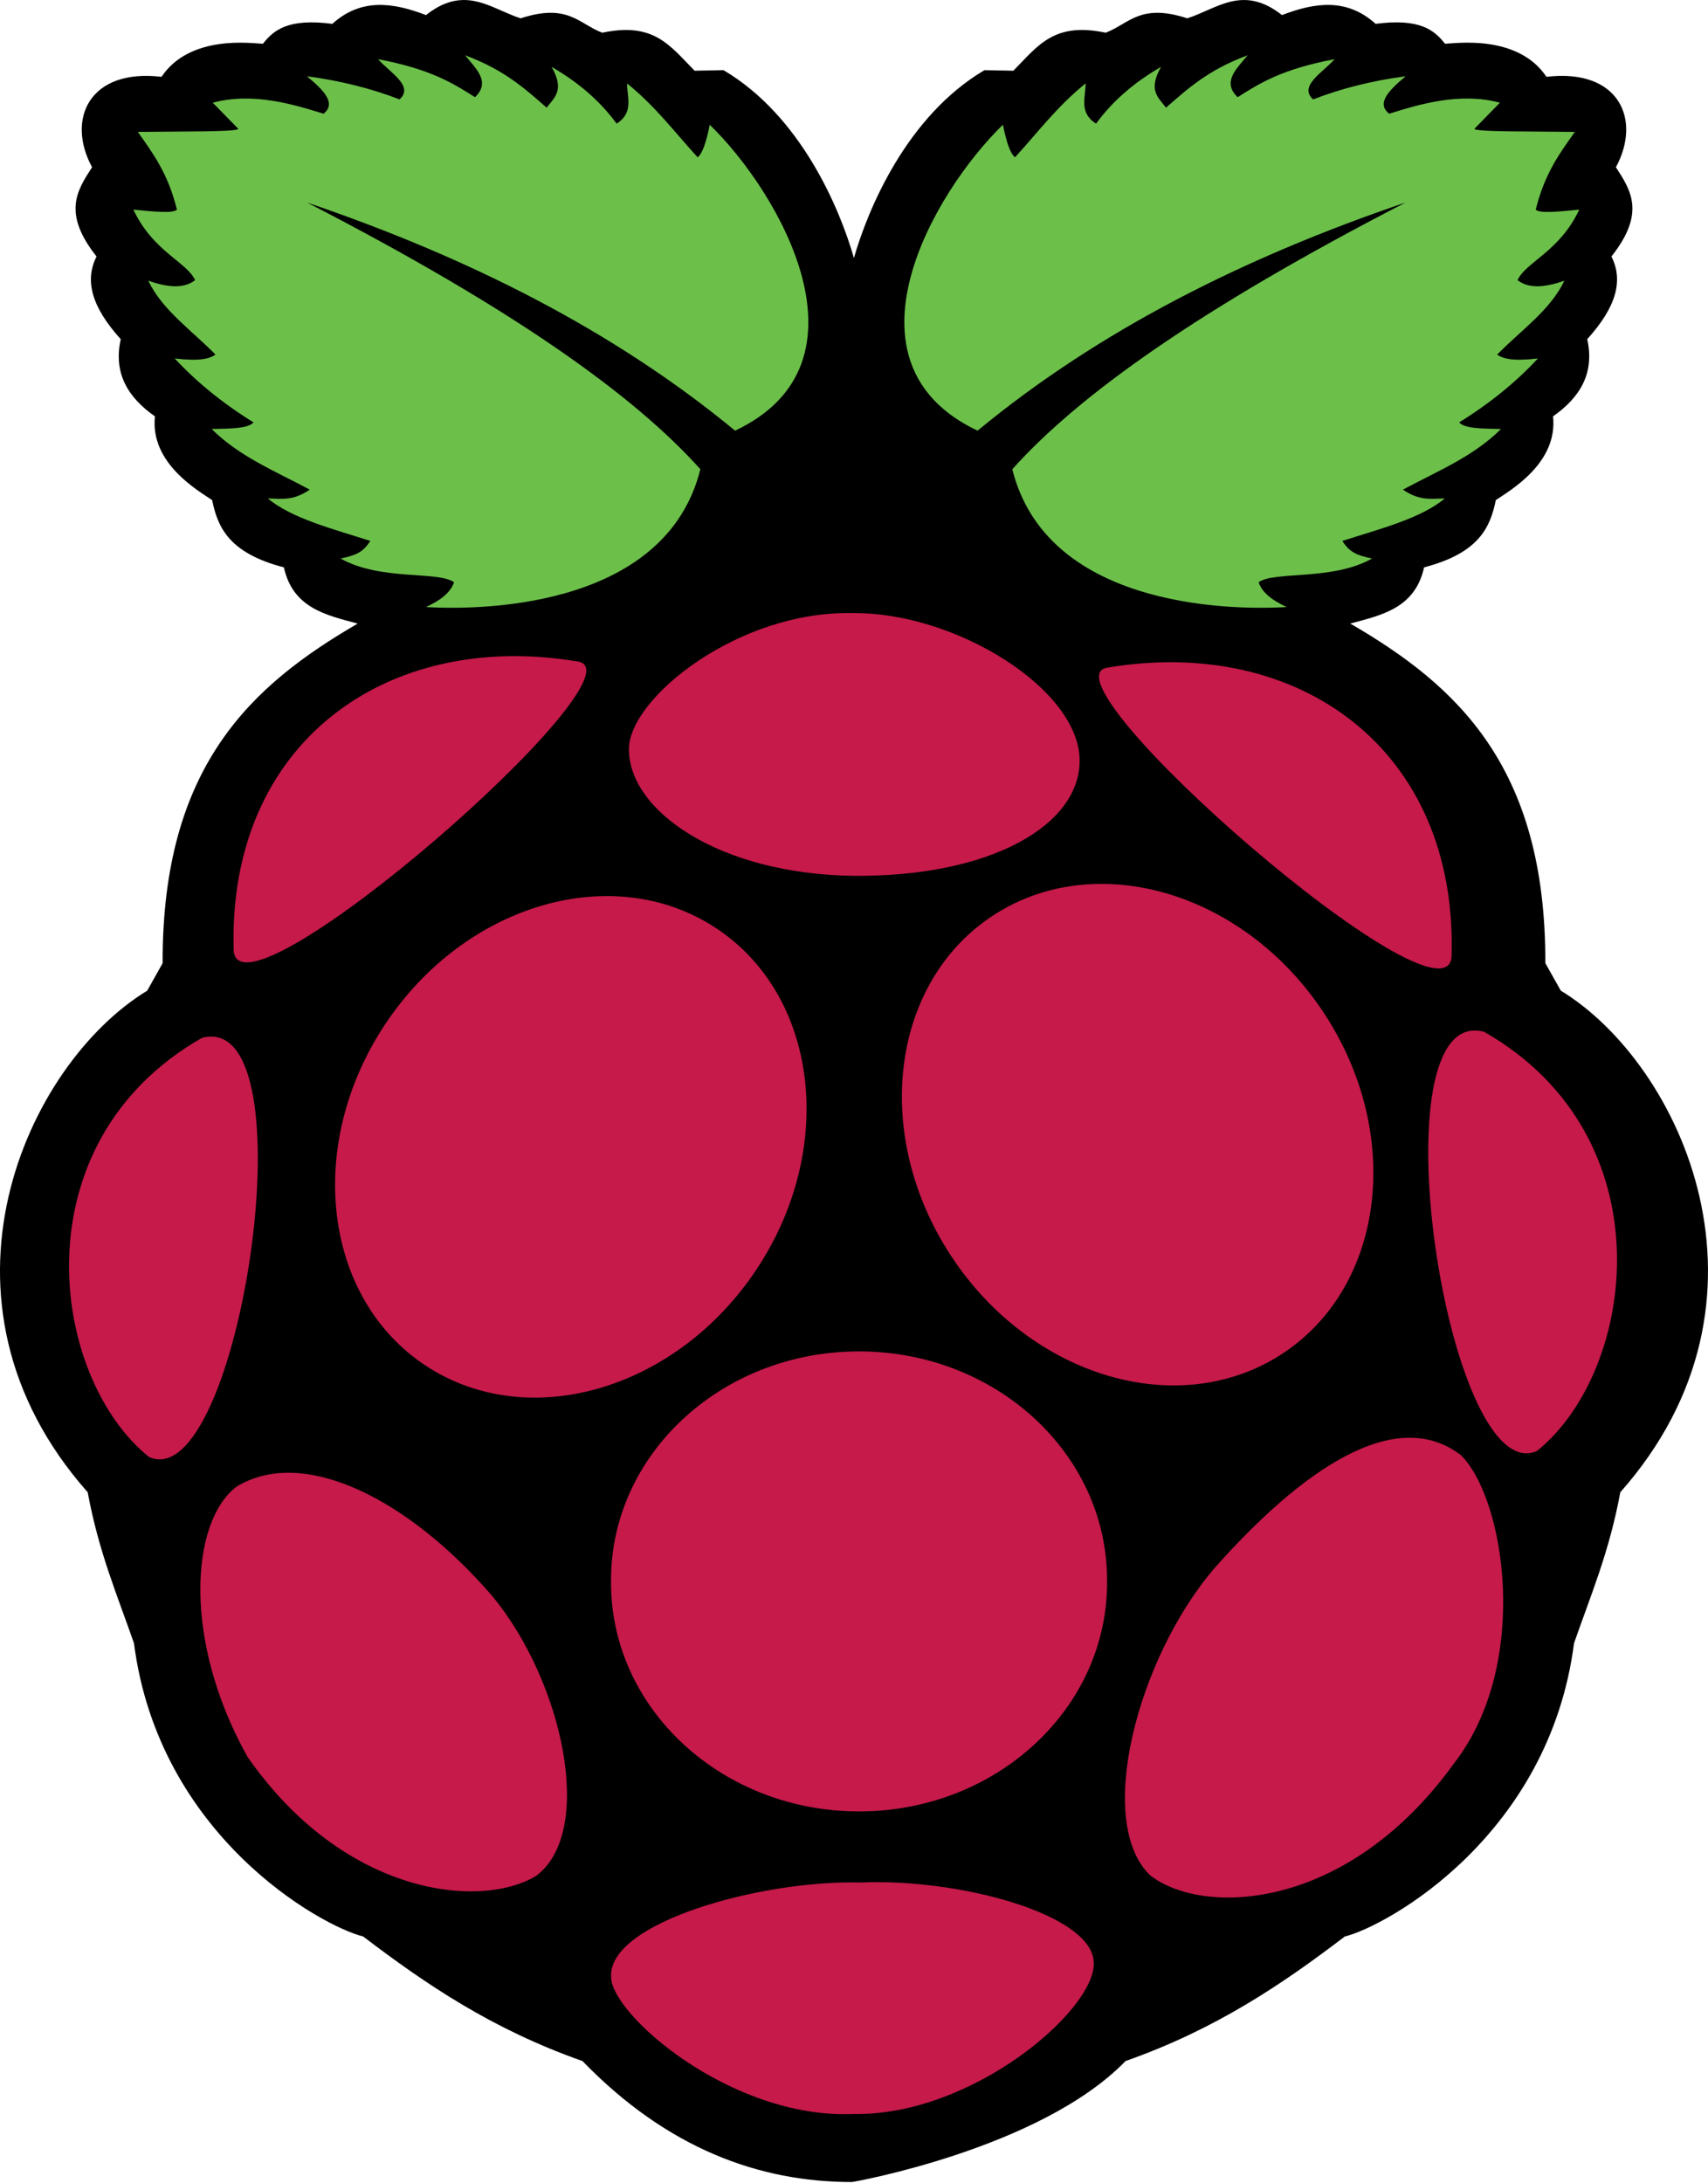 <?xml version="1.0" encoding="utf-8"?>
<!-- Generator: Adobe Illustrator 16.0.4, SVG Export Plug-In . SVG Version: 6.00 Build 0)  -->
<!DOCTYPE svg PUBLIC "-//W3C//DTD SVG 1.1//EN" "http://www.w3.org/Graphics/SVG/1.1/DTD/svg11.dtd">
<svg version="1.1" id="Layer_1" xmlns="http://www.w3.org/2000/svg" xmlns:xlink="http://www.w3.org/1999/xlink" x="0px" y="0px"
	 width="1957px" height="2500px" viewBox="0 0 1957 2500" enable-background="new 0 0 1957 2500" xml:space="preserve">
<g>
	<path d="M529.751,0.038c-12.637,0.39-26.244,5.061-41.686,17.238C450.263,2.699,413.584-2.37,380.797,27.314
		c-50.63-6.567-67.081,6.987-79.549,22.811c-11.115-0.229-83.165-11.428-116.212,37.863
		c-83.035-9.823-109.278,48.841-79.541,103.553c-16.963,26.251-34.538,52.189,5.122,102.246
		c-14.027,27.872-5.328,58.114,27.719,94.708c-8.715,39.192,8.424,66.836,39.178,88.386c-5.756,53.627,49.177,84.81,65.575,95.916
		c6.299,31.243,19.425,60.736,82.164,77.034c10.351,46.57,48.054,54.612,84.571,64.382
		c-120.684,70.154-224.176,162.446-223.473,388.916l-17.682,31.533c-138.381,84.15-262.88,354.63-68.189,574.472
		c12.713,68.815,34.042,118.245,53.03,172.95c28.399,220.438,213.757,323.661,262.65,335.869
		c71.638,54.566,147.938,106.344,251.2,142.617c97.321,100.379,202.771,138.641,308.793,138.58
		c1.56,0,216.163-38.192,313.502-138.58c103.247-36.273,179.547-88.051,251.198-142.617
		c48.88-12.208,234.236-115.432,262.637-335.869c18.988-54.705,40.316-104.135,53.038-172.95
		c194.675-219.864,70.185-490.351-68.189-574.502l-17.712-31.534c0.703-226.446-102.789-318.746-223.473-388.915
		c36.51-9.77,74.228-17.812,84.562-64.382c62.738-16.307,75.872-45.791,82.163-77.034c16.405-11.106,71.331-42.29,65.59-95.916
		c30.739-21.55,47.886-49.2,39.163-88.386c33.056-36.594,41.747-66.836,27.72-94.716c39.675-50.026,22.069-75.963,5.129-102.215
		c29.724-54.712,3.494-113.384-79.57-103.553c-33.024-49.292-105.066-38.101-116.214-37.871
		c-12.459-15.816-28.91-29.371-79.541-22.804c-32.786-29.684-69.449-24.623-107.268-10.037
		c-44.904-35.433-74.611-7.033-108.553,3.708c-54.368-17.766-66.807,6.566-93.516,16.481
		c-59.291-12.529-77.311,14.747-105.725,43.536l-33.07-0.657c-89.426,52.701-133.854,160.015-149.604,215.186
		c-15.748-55.179-60.078-162.492-149.489-215.186l-33.062,0.657c-28.46-28.789-46.472-56.065-105.763-43.536
		c-26.718-9.915-39.103-34.247-93.516-16.481c-22.276-7.048-42.764-21.695-66.882-20.946"/>
	<path fill="#6CC04A" d="M351.71,231.889c237.255,122.32,375.187,221.271,450.752,305.543
		c-38.696,155.101-240.573,162.18-314.39,157.829c15.112-7.033,27.728-15.465,32.199-28.406
		c-18.522-13.164-84.197-1.393-130.049-27.146c17.613-3.654,25.854-7.209,34.086-20.205
		c-43.312-13.812-89.976-25.724-117.419-48.611c14.808,0.185,28.637,3.317,47.978-10.099
		c-38.797-20.907-80.199-37.479-112.367-69.442c20.059-0.488,41.686-0.198,47.977-7.575c-35.509-22.001-65.476-46.464-90.274-73.228
		c28.071,3.387,39.927,0.475,46.716-4.419c-26.848-27.497-60.82-50.714-77.019-84.594c20.839,7.186,39.912,9.938,53.657-0.627
		c-9.12-20.579-48.199-32.718-70.704-80.81c21.947,2.133,45.217,4.785,49.873,0c-10.182-41.495-27.658-64.826-44.797-88.998
		c46.96-0.695,118.116,0.184,114.897-3.784l-29.042-29.668c45.875-12.354,92.812,1.98,126.892,12.621
		c15.297-12.071-0.275-27.337-18.943-42.924c38.987,5.206,74.213,14.165,106.061,26.511c17.009-15.357-11.047-30.723-24.623-46.081
		c60.231,11.421,85.748,27.482,111.105,43.559c18.399-17.636,1.055-32.627-11.359-47.977c45.416,16.818,68.808,38.536,93.431,59.971
		c8.35-11.268,21.215-19.532,5.682-46.716c32.244,18.584,56.531,40.486,74.495,65.024c19.952-12.705,11.888-30.073,11.995-46.089
		c33.514,27.261,54.779,56.271,80.81,84.595c5.244-3.822,9.831-16.765,13.891-37.244c79.938,77.554,192.901,272.909,29.034,350.364
		c-139.46-115.02-306.019-198.628-490.596-261.344L351.71,231.889 M1610.596,231.889
		c-237.225,122.334-375.154,221.254-450.714,305.543c38.696,155.101,240.565,162.18,314.382,157.829
		c-15.113-7.033-27.728-15.465-32.19-28.406c18.521-13.164,84.195-1.393,130.041-27.146c-17.613-3.654-25.847-7.209-34.087-20.205
		c43.32-13.812,89.982-25.724,117.42-48.611c-14.809,0.185-28.638,3.317-47.979-10.099c38.804-20.907,80.207-37.479,112.375-69.442
		c-20.066-0.488-41.693-0.198-47.977-7.575c35.508-22.001,65.475-46.464,90.272-73.228c-28.078,3.387-39.927,0.475-46.715-4.419
		c26.84-27.497,60.819-50.714,77.019-84.594c-20.847,7.186-39.92,9.938-53.664-0.627c9.119-20.579,48.205-32.718,70.703-80.81
		c-21.938,2.133-45.218,4.785-49.873,0c10.206-41.51,27.682-64.841,44.82-89.013c-46.961-0.696-118.116,0.184-114.896-3.784
		l29.041-29.676c-45.875-12.346-92.812,1.988-126.892,12.629c-15.297-12.071,0.269-27.337,18.937-42.924
		c-38.979,5.198-74.215,14.166-106.054,26.511c-17.017-15.358,11.046-30.723,24.623-46.081
		c-60.23,11.421-85.749,27.482-111.112,43.559c-18.4-17.636-1.049-32.627,11.366-47.977c-45.416,16.818-68.809,38.536-93.432,59.971
		c-8.354-11.268-21.214-19.532-5.688-46.716c-32.236,18.584-56.522,40.485-74.487,65.024
		c-19.952-12.705-11.888-30.081-11.994-46.089c-33.515,27.26-54.781,56.264-80.812,84.594c-5.244-3.822-9.831-16.764-13.891-37.251
		c-79.938,77.561-192.901,272.917-29.033,350.372c139.383-115.05,305.935-198.643,490.52-261.359H1610.596"/>
	<path fill="#C51A4A" d="M1268.48,1811.242c0.824,144.732-125.745,262.681-282.695,263.438
		c-156.957,0.766-284.865-115.943-285.691-260.679c-0.008-0.92-0.008-1.84,0-2.76c-0.825-144.727,125.737-262.673,282.695-263.438
		c156.957-0.765,284.857,115.944,285.691,260.68V1811.242 M819.846,1062.62c117.756,77.156,138.985,252.033,47.411,390.598
		c-91.574,138.572-261.267,188.369-379.022,111.22c-117.757-77.155-138.979-252.031-47.411-390.597
		C532.396,1035.27,702.089,985.472,819.846,1062.62 M1137.675,1048.654c-117.749,77.147-138.978,252.031-47.411,390.597
		c91.573,138.572,261.268,188.369,379.023,111.213c117.756-77.147,138.984-252.024,47.411-390.598
		C1425.132,1021.302,1255.438,971.505,1137.675,1048.654 M231.308,1188.755c127.136-34.079,42.924,525.967-60.521,480.017
		C56.998,1577.25,20.35,1309.226,231.308,1188.755 M1700.549,1181.775c-127.15-34.071-42.924,525.998,60.521,480.047
		C1874.859,1570.294,1911.508,1302.238,1700.549,1181.775 M1268.579,764.713c219.406-37.045,401.973,93.311,394.604,331.223
		C1655.966,1187.15,1187.746,778.298,1268.579,764.713 M662.368,757.733c-219.421-37.054-401.973,93.331-394.603,331.229
		C274.981,1180.17,743.209,771.318,662.368,757.733 M977.537,702.25c-130.951-3.41-256.627,97.185-256.934,155.535
		c-0.358,70.896,103.537,143.488,257.827,145.33c157.555,1.124,258.095-58.105,258.6-131.271
		c0.581-82.896-143.297-170.879-259.493-169.602V702.25 M985.533,2156.086c114.171-4.982,267.367,36.771,267.673,92.171
		c1.896,53.787-138.938,175.319-275.241,172.973c-141.164,6.093-279.583-115.631-277.771-157.821
		C698.075,2201.549,872.073,2153.251,985.533,2156.086 M563.83,1827.792c81.284,97.927,118.345,269.976,50.508,320.696
		c-64.176,38.719-220.025,22.771-330.794-136.363c-74.71-133.535-65.085-269.416-12.629-309.336
		c78.441-47.778,199.637,16.764,292.923,125.003H563.83 M1390.969,1796.748c-87.951,103.01-136.922,290.896-72.769,351.411
		c61.347,47.014,226.024,40.438,347.665-128.344c88.324-113.361,58.732-302.679,8.279-352.948
		c-74.947-57.969-182.545,16.222-283.177,129.85L1390.969,1796.748"/>
</g>
</svg>
